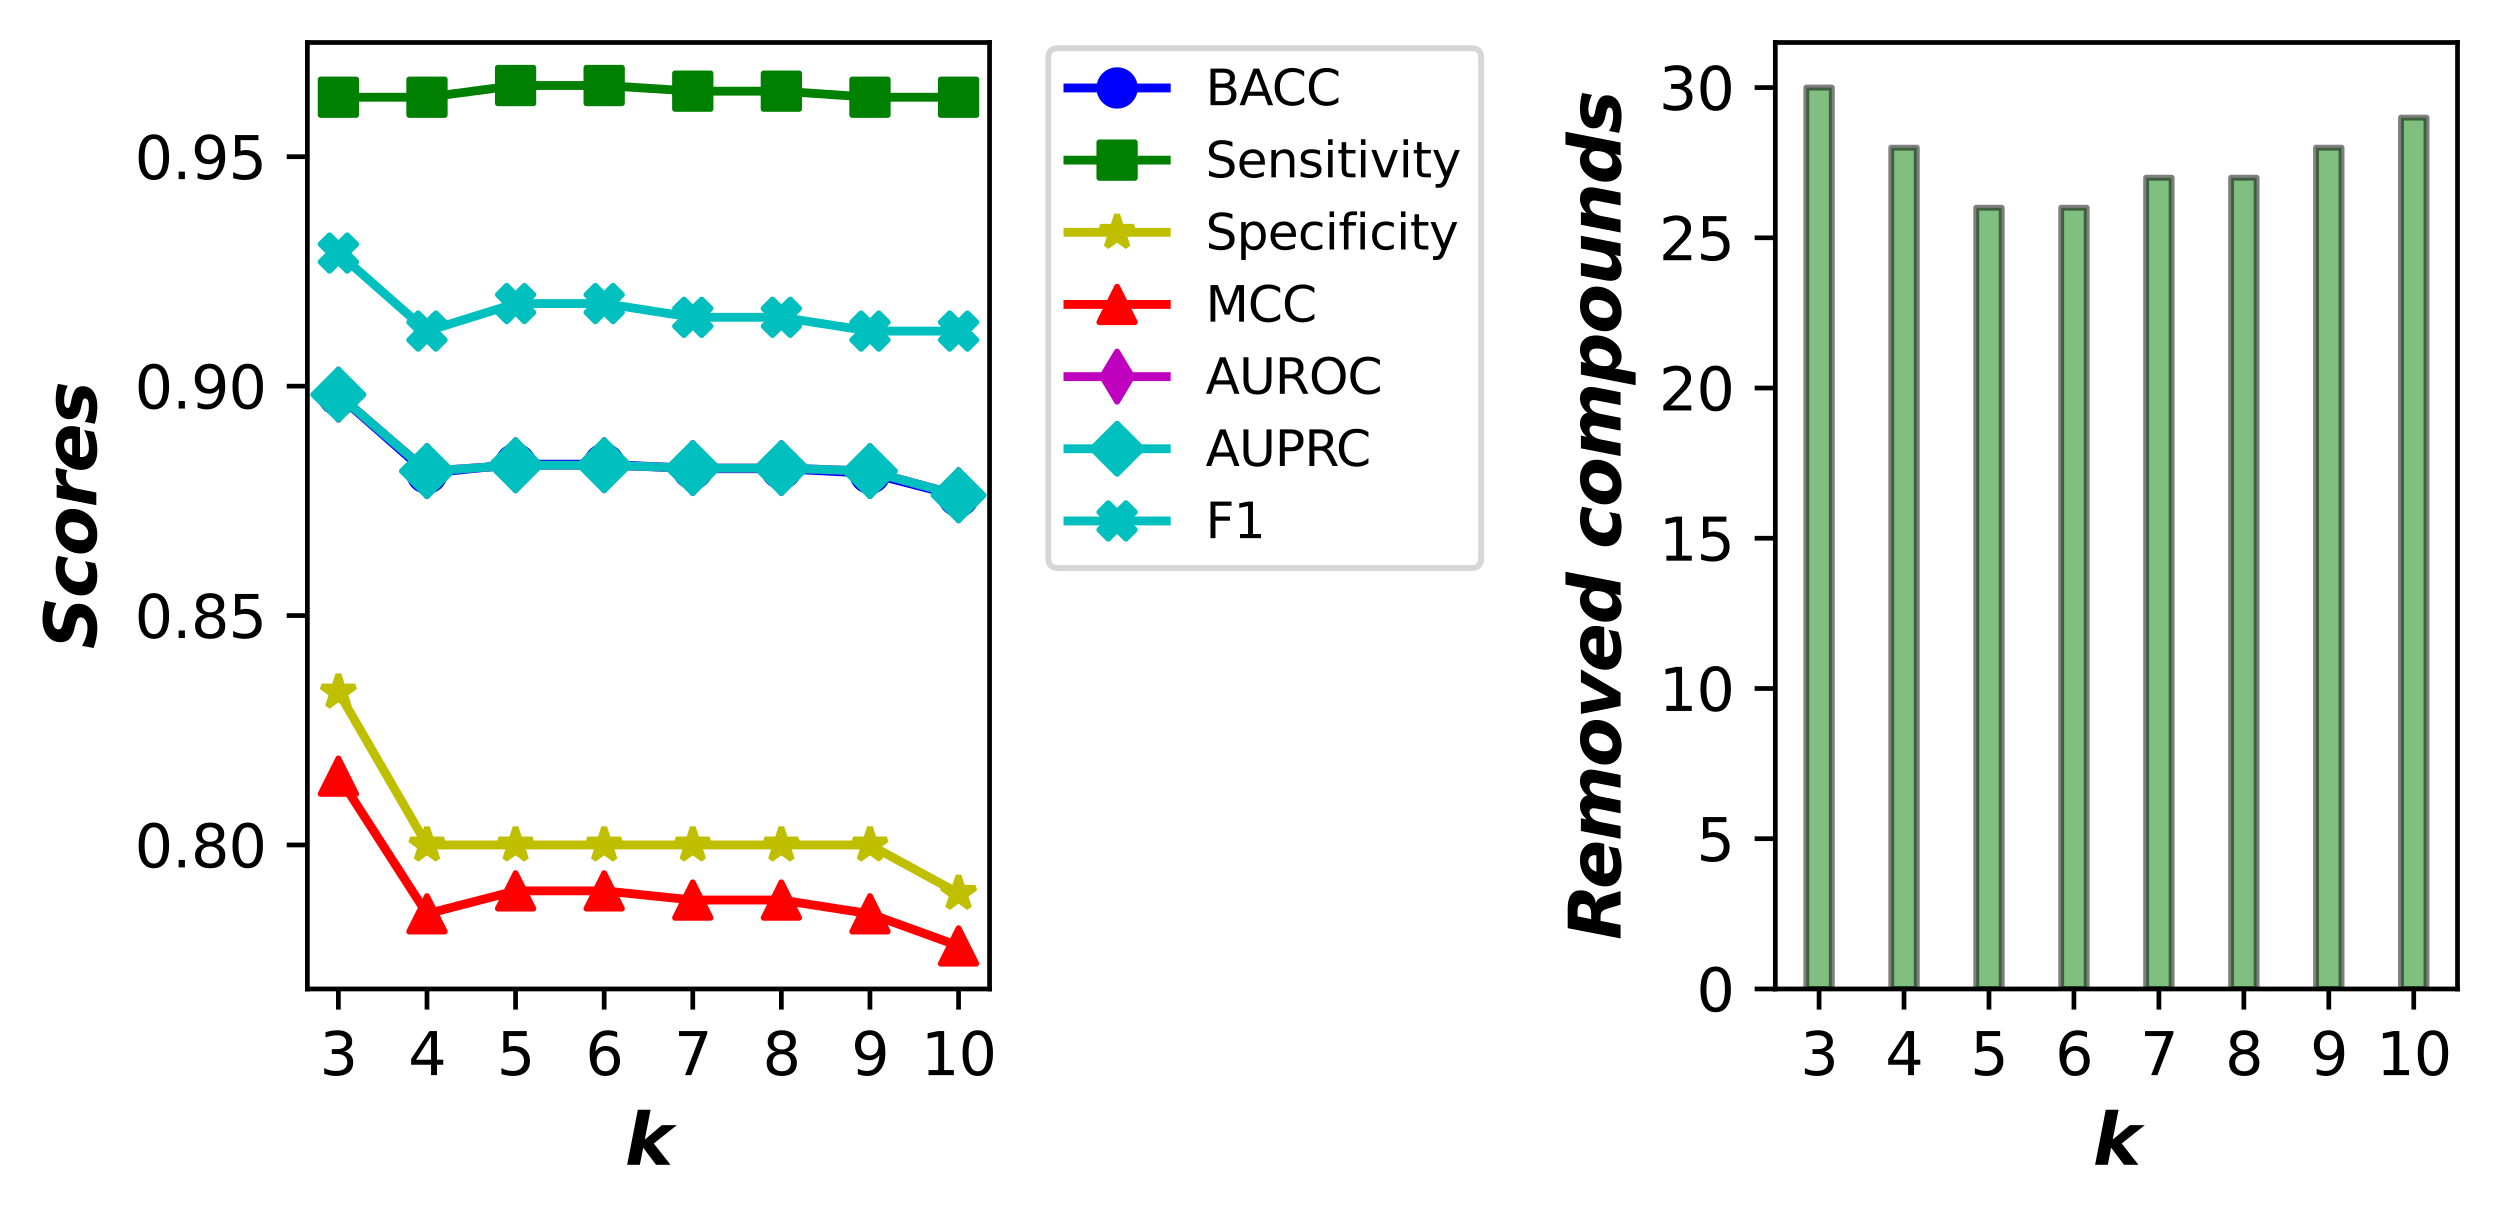 <?xml version="1.0" encoding="utf-8" standalone="no"?>
<!DOCTYPE svg PUBLIC "-//W3C//DTD SVG 1.1//EN"
  "http://www.w3.org/Graphics/SVG/1.1/DTD/svg11.dtd">
<svg xmlns:xlink="http://www.w3.org/1999/xlink" width="423.579pt" height="207.052pt" viewBox="0 0 423.579 207.052" xmlns="http://www.w3.org/2000/svg" version="1.1">
 <defs>
  <style type="text/css">*{stroke-linejoin: round; stroke-linecap: butt}</style>
 </defs>
 <g id="figure_1">
  <g id="patch_1">
   <path d="M 0 207.052 
L 423.579 207.052 
L 423.579 0 
L 0 0 
z
" style="fill: #ffffff"/>
  </g>
  <g id="axes_1">
   <g id="patch_2">
    <path d="M 52.079 167.56 
L 167.663 167.56 
L 167.663 7.2 
L 52.079 7.2 
z
" style="fill: #ffffff"/>
   </g>
   <g id="matplotlib.axis_1">
    <g id="xtick_1">
     <g id="line2d_1">
      <defs>
       <path id="m6f878b8b00" d="M 0 0 
L 0 3.5 
" style="stroke: #000000; stroke-width: 0.8"/>
      </defs>
      <g>
       <use xlink:href="#m6f878b8b00" x="57.333" y="167.56" style="stroke: #000000; stroke-width: 0.8"/>
      </g>
     </g>
     <g id="text_1">
      <!-- 3 -->
      <g transform="translate(54.152 182.158) scale(0.1 -0.1)">
       <defs>
        <path id="DejaVuSans-33" d="M 2597 2516 
Q 3050 2419 3304 2112 
Q 3559 1806 3559 1356 
Q 3559 666 3084 287 
Q 2609 -91 1734 -91 
Q 1441 -91 1130 -33 
Q 819 25 488 141 
L 488 750 
Q 750 597 1062 519 
Q 1375 441 1716 441 
Q 2309 441 2620 675 
Q 2931 909 2931 1356 
Q 2931 1769 2642 2001 
Q 2353 2234 1838 2234 
L 1294 2234 
L 1294 2753 
L 1863 2753 
Q 2328 2753 2575 2939 
Q 2822 3125 2822 3475 
Q 2822 3834 2567 4026 
Q 2313 4219 1838 4219 
Q 1578 4219 1281 4162 
Q 984 4106 628 3988 
L 628 4550 
Q 988 4650 1302 4700 
Q 1616 4750 1894 4750 
Q 2613 4750 3031 4423 
Q 3450 4097 3450 3541 
Q 3450 3153 3228 2886 
Q 3006 2619 2597 2516 
z
" transform="scale(0.016)"/>
       </defs>
       <use xlink:href="#DejaVuSans-33"/>
      </g>
     </g>
    </g>
    <g id="xtick_2">
     <g id="line2d_2">
      <g>
       <use xlink:href="#m6f878b8b00" x="72.344" y="167.56" style="stroke: #000000; stroke-width: 0.8"/>
      </g>
     </g>
     <g id="text_2">
      <!-- 4 -->
      <g transform="translate(69.163 182.158) scale(0.1 -0.1)">
       <defs>
        <path id="DejaVuSans-34" d="M 2419 4116 
L 825 1625 
L 2419 1625 
L 2419 4116 
z
M 2253 4666 
L 3047 4666 
L 3047 1625 
L 3713 1625 
L 3713 1100 
L 3047 1100 
L 3047 0 
L 2419 0 
L 2419 1100 
L 313 1100 
L 313 1709 
L 2253 4666 
z
" transform="scale(0.016)"/>
       </defs>
       <use xlink:href="#DejaVuSans-34"/>
      </g>
     </g>
    </g>
    <g id="xtick_3">
     <g id="line2d_3">
      <g>
       <use xlink:href="#m6f878b8b00" x="87.355" y="167.56" style="stroke: #000000; stroke-width: 0.8"/>
      </g>
     </g>
     <g id="text_3">
      <!-- 5 -->
      <g transform="translate(84.174 182.158) scale(0.1 -0.1)">
       <defs>
        <path id="DejaVuSans-35" d="M 691 4666 
L 3169 4666 
L 3169 4134 
L 1269 4134 
L 1269 2991 
Q 1406 3038 1543 3061 
Q 1681 3084 1819 3084 
Q 2600 3084 3056 2656 
Q 3513 2228 3513 1497 
Q 3513 744 3044 326 
Q 2575 -91 1722 -91 
Q 1428 -91 1123 -41 
Q 819 9 494 109 
L 494 744 
Q 775 591 1075 516 
Q 1375 441 1709 441 
Q 2250 441 2565 725 
Q 2881 1009 2881 1497 
Q 2881 1984 2565 2268 
Q 2250 2553 1709 2553 
Q 1456 2553 1204 2497 
Q 953 2441 691 2322 
L 691 4666 
z
" transform="scale(0.016)"/>
       </defs>
       <use xlink:href="#DejaVuSans-35"/>
      </g>
     </g>
    </g>
    <g id="xtick_4">
     <g id="line2d_4">
      <g>
       <use xlink:href="#m6f878b8b00" x="102.366" y="167.56" style="stroke: #000000; stroke-width: 0.8"/>
      </g>
     </g>
     <g id="text_4">
      <!-- 6 -->
      <g transform="translate(99.185 182.158) scale(0.1 -0.1)">
       <defs>
        <path id="DejaVuSans-36" d="M 2113 2584 
Q 1688 2584 1439 2293 
Q 1191 2003 1191 1497 
Q 1191 994 1439 701 
Q 1688 409 2113 409 
Q 2538 409 2786 701 
Q 3034 994 3034 1497 
Q 3034 2003 2786 2293 
Q 2538 2584 2113 2584 
z
M 3366 4563 
L 3366 3988 
Q 3128 4100 2886 4159 
Q 2644 4219 2406 4219 
Q 1781 4219 1451 3797 
Q 1122 3375 1075 2522 
Q 1259 2794 1537 2939 
Q 1816 3084 2150 3084 
Q 2853 3084 3261 2657 
Q 3669 2231 3669 1497 
Q 3669 778 3244 343 
Q 2819 -91 2113 -91 
Q 1303 -91 875 529 
Q 447 1150 447 2328 
Q 447 3434 972 4092 
Q 1497 4750 2381 4750 
Q 2619 4750 2861 4703 
Q 3103 4656 3366 4563 
z
" transform="scale(0.016)"/>
       </defs>
       <use xlink:href="#DejaVuSans-36"/>
      </g>
     </g>
    </g>
    <g id="xtick_5">
     <g id="line2d_5">
      <g>
       <use xlink:href="#m6f878b8b00" x="117.377" y="167.56" style="stroke: #000000; stroke-width: 0.8"/>
      </g>
     </g>
     <g id="text_5">
      <!-- 7 -->
      <g transform="translate(114.196 182.158) scale(0.1 -0.1)">
       <defs>
        <path id="DejaVuSans-37" d="M 525 4666 
L 3525 4666 
L 3525 4397 
L 1831 0 
L 1172 0 
L 2766 4134 
L 525 4134 
L 525 4666 
z
" transform="scale(0.016)"/>
       </defs>
       <use xlink:href="#DejaVuSans-37"/>
      </g>
     </g>
    </g>
    <g id="xtick_6">
     <g id="line2d_6">
      <g>
       <use xlink:href="#m6f878b8b00" x="132.388" y="167.56" style="stroke: #000000; stroke-width: 0.8"/>
      </g>
     </g>
     <g id="text_6">
      <!-- 8 -->
      <g transform="translate(129.206 182.158) scale(0.1 -0.1)">
       <defs>
        <path id="DejaVuSans-38" d="M 2034 2216 
Q 1584 2216 1326 1975 
Q 1069 1734 1069 1313 
Q 1069 891 1326 650 
Q 1584 409 2034 409 
Q 2484 409 2743 651 
Q 3003 894 3003 1313 
Q 3003 1734 2745 1975 
Q 2488 2216 2034 2216 
z
M 1403 2484 
Q 997 2584 770 2862 
Q 544 3141 544 3541 
Q 544 4100 942 4425 
Q 1341 4750 2034 4750 
Q 2731 4750 3128 4425 
Q 3525 4100 3525 3541 
Q 3525 3141 3298 2862 
Q 3072 2584 2669 2484 
Q 3125 2378 3379 2068 
Q 3634 1759 3634 1313 
Q 3634 634 3220 271 
Q 2806 -91 2034 -91 
Q 1263 -91 848 271 
Q 434 634 434 1313 
Q 434 1759 690 2068 
Q 947 2378 1403 2484 
z
M 1172 3481 
Q 1172 3119 1398 2916 
Q 1625 2713 2034 2713 
Q 2441 2713 2670 2916 
Q 2900 3119 2900 3481 
Q 2900 3844 2670 4047 
Q 2441 4250 2034 4250 
Q 1625 4250 1398 4047 
Q 1172 3844 1172 3481 
z
" transform="scale(0.016)"/>
       </defs>
       <use xlink:href="#DejaVuSans-38"/>
      </g>
     </g>
    </g>
    <g id="xtick_7">
     <g id="line2d_7">
      <g>
       <use xlink:href="#m6f878b8b00" x="147.399" y="167.56" style="stroke: #000000; stroke-width: 0.8"/>
      </g>
     </g>
     <g id="text_7">
      <!-- 9 -->
      <g transform="translate(144.217 182.158) scale(0.1 -0.1)">
       <defs>
        <path id="DejaVuSans-39" d="M 703 97 
L 703 672 
Q 941 559 1184 500 
Q 1428 441 1663 441 
Q 2288 441 2617 861 
Q 2947 1281 2994 2138 
Q 2813 1869 2534 1725 
Q 2256 1581 1919 1581 
Q 1219 1581 811 2004 
Q 403 2428 403 3163 
Q 403 3881 828 4315 
Q 1253 4750 1959 4750 
Q 2769 4750 3195 4129 
Q 3622 3509 3622 2328 
Q 3622 1225 3098 567 
Q 2575 -91 1691 -91 
Q 1453 -91 1209 -44 
Q 966 3 703 97 
z
M 1959 2075 
Q 2384 2075 2632 2365 
Q 2881 2656 2881 3163 
Q 2881 3666 2632 3958 
Q 2384 4250 1959 4250 
Q 1534 4250 1286 3958 
Q 1038 3666 1038 3163 
Q 1038 2656 1286 2365 
Q 1534 2075 1959 2075 
z
" transform="scale(0.016)"/>
       </defs>
       <use xlink:href="#DejaVuSans-39"/>
      </g>
     </g>
    </g>
    <g id="xtick_8">
     <g id="line2d_8">
      <g>
       <use xlink:href="#m6f878b8b00" x="162.41" y="167.56" style="stroke: #000000; stroke-width: 0.8"/>
      </g>
     </g>
     <g id="text_8">
      <!-- 10 -->
      <g transform="translate(156.047 182.158) scale(0.1 -0.1)">
       <defs>
        <path id="DejaVuSans-31" d="M 794 531 
L 1825 531 
L 1825 4091 
L 703 3866 
L 703 4441 
L 1819 4666 
L 2450 4666 
L 2450 531 
L 3481 531 
L 3481 0 
L 794 0 
L 794 531 
z
" transform="scale(0.016)"/>
        <path id="DejaVuSans-30" d="M 2034 4250 
Q 1547 4250 1301 3770 
Q 1056 3291 1056 2328 
Q 1056 1369 1301 889 
Q 1547 409 2034 409 
Q 2525 409 2770 889 
Q 3016 1369 3016 2328 
Q 3016 3291 2770 3770 
Q 2525 4250 2034 4250 
z
M 2034 4750 
Q 2819 4750 3233 4129 
Q 3647 3509 3647 2328 
Q 3647 1150 3233 529 
Q 2819 -91 2034 -91 
Q 1250 -91 836 529 
Q 422 1150 422 2328 
Q 422 3509 836 4129 
Q 1250 4750 2034 4750 
z
" transform="scale(0.016)"/>
       </defs>
       <use xlink:href="#DejaVuSans-31"/>
       <use xlink:href="#DejaVuSans-30" x="63.623"/>
      </g>
     </g>
    </g>
    <g id="text_9">
     <!-- k -->
     <g transform="translate(105.881 197.356) scale(0.12 -0.12)">
      <defs>
       <path id="DejaVuSans-BoldOblique-6b" d="M 1141 4863 
L 2266 4863 
L 1753 2228 
L 3263 3500 
L 4581 3500 
L 2547 1881 
L 4025 0 
L 2747 0 
L 1613 1509 
L 1319 0 
L 197 0 
L 1141 4863 
z
" transform="scale(0.016)"/>
      </defs>
      <use xlink:href="#DejaVuSans-BoldOblique-6b"/>
     </g>
    </g>
   </g>
   <g id="matplotlib.axis_2">
    <g id="ytick_1">
     <g id="line2d_9">
      <defs>
       <path id="m20278eb929" d="M 0 0 
L -3.5 0 
" style="stroke: #000000; stroke-width: 0.8"/>
      </defs>
      <g>
       <use xlink:href="#m20278eb929" x="52.079" y="143.167" style="stroke: #000000; stroke-width: 0.8"/>
      </g>
     </g>
     <g id="text_10">
      <!-- 0.80 -->
      <g transform="translate(22.814 146.967) scale(0.1 -0.1)">
       <defs>
        <path id="DejaVuSans-2e" d="M 684 794 
L 1344 794 
L 1344 0 
L 684 0 
L 684 794 
z
" transform="scale(0.016)"/>
       </defs>
       <use xlink:href="#DejaVuSans-30"/>
       <use xlink:href="#DejaVuSans-2e" x="63.623"/>
       <use xlink:href="#DejaVuSans-38" x="95.41"/>
       <use xlink:href="#DejaVuSans-30" x="159.033"/>
      </g>
     </g>
    </g>
    <g id="ytick_2">
     <g id="line2d_10">
      <g>
       <use xlink:href="#m20278eb929" x="52.079" y="104.296" style="stroke: #000000; stroke-width: 0.8"/>
      </g>
     </g>
     <g id="text_11">
      <!-- 0.85 -->
      <g transform="translate(22.814 108.095) scale(0.1 -0.1)">
       <use xlink:href="#DejaVuSans-30"/>
       <use xlink:href="#DejaVuSans-2e" x="63.623"/>
       <use xlink:href="#DejaVuSans-38" x="95.41"/>
       <use xlink:href="#DejaVuSans-35" x="159.033"/>
      </g>
     </g>
    </g>
    <g id="ytick_3">
     <g id="line2d_11">
      <g>
       <use xlink:href="#m20278eb929" x="52.079" y="65.424" style="stroke: #000000; stroke-width: 0.8"/>
      </g>
     </g>
     <g id="text_12">
      <!-- 0.90 -->
      <g transform="translate(22.814 69.223) scale(0.1 -0.1)">
       <use xlink:href="#DejaVuSans-30"/>
       <use xlink:href="#DejaVuSans-2e" x="63.623"/>
       <use xlink:href="#DejaVuSans-39" x="95.41"/>
       <use xlink:href="#DejaVuSans-30" x="159.033"/>
      </g>
     </g>
    </g>
    <g id="ytick_4">
     <g id="line2d_12">
      <g>
       <use xlink:href="#m20278eb929" x="52.079" y="26.553" style="stroke: #000000; stroke-width: 0.8"/>
      </g>
     </g>
     <g id="text_13">
      <!-- 0.95 -->
      <g transform="translate(22.814 30.352) scale(0.1 -0.1)">
       <use xlink:href="#DejaVuSans-30"/>
       <use xlink:href="#DejaVuSans-2e" x="63.623"/>
       <use xlink:href="#DejaVuSans-39" x="95.41"/>
       <use xlink:href="#DejaVuSans-35" x="159.033"/>
      </g>
     </g>
    </g>
    <g id="text_14">
     <!-- Scores -->
     <g transform="translate(16.318 109.979) rotate(-90) scale(0.12 -0.12)">
      <defs>
       <path id="DejaVuSans-BoldOblique-53" d="M 4256 4519 
L 4063 3531 
Q 3709 3706 3365 3792 
Q 3022 3878 2694 3878 
Q 2244 3878 1992 3737 
Q 1741 3597 1741 3347 
Q 1741 3188 1852 3098 
Q 1963 3009 2309 2925 
L 2803 2803 
Q 3422 2647 3711 2351 
Q 4000 2056 4000 1588 
Q 4000 828 3423 368 
Q 2847 -91 1875 -91 
Q 1422 -91 973 -6 
Q 525 78 97 244 
L 288 1259 
Q 703 1019 1095 900 
Q 1488 781 1869 781 
Q 2281 781 2539 950 
Q 2797 1119 2797 1381 
Q 2797 1553 2681 1648 
Q 2566 1744 2175 1844 
L 1684 1966 
Q 1141 2100 875 2390 
Q 609 2681 609 3144 
Q 609 3872 1167 4311 
Q 1725 4750 2669 4750 
Q 3047 4750 3445 4692 
Q 3844 4634 4256 4519 
z
" transform="scale(0.016)"/>
       <path id="DejaVuSans-BoldOblique-63" d="M 3719 3391 
L 3541 2478 
Q 3316 2628 3097 2706 
Q 2878 2784 2669 2784 
Q 2122 2784 1775 2417 
Q 1428 2050 1428 1478 
Q 1428 1113 1643 911 
Q 1859 709 2253 709 
Q 2516 709 2769 787 
Q 3022 866 3250 1019 
L 3078 103 
Q 2800 6 2519 -42 
Q 2238 -91 1953 -91 
Q 1128 -91 683 279 
Q 238 650 238 1331 
Q 238 1759 402 2162 
Q 566 2566 872 2888 
Q 1213 3241 1653 3412 
Q 2094 3584 2669 3584 
Q 2934 3584 3196 3536 
Q 3459 3488 3719 3391 
z
" transform="scale(0.016)"/>
       <path id="DejaVuSans-BoldOblique-6f" d="M 2400 2784 
Q 1966 2784 1684 2390 
Q 1403 1997 1403 1388 
Q 1403 1056 1554 882 
Q 1706 709 1997 709 
Q 2431 709 2712 1104 
Q 2994 1500 2994 2113 
Q 2994 2441 2842 2612 
Q 2691 2784 2400 2784 
z
M 2491 3584 
Q 3272 3584 3719 3187 
Q 4166 2791 4166 2106 
Q 4166 1709 4025 1336 
Q 3884 963 3616 653 
Q 3297 284 2862 96 
Q 2428 -91 1894 -91 
Q 1122 -91 676 306 
Q 231 703 231 1388 
Q 231 1781 375 2157 
Q 519 2534 788 2847 
Q 1100 3209 1533 3396 
Q 1966 3584 2491 3584 
z
" transform="scale(0.016)"/>
       <path id="DejaVuSans-BoldOblique-72" d="M 3291 2547 
Q 3175 2613 3034 2647 
Q 2894 2681 2731 2681 
Q 2303 2681 2020 2406 
Q 1738 2131 1638 1613 
L 1319 0 
L 197 0 
L 878 3500 
L 2003 3500 
L 1881 2900 
Q 2103 3231 2436 3407 
Q 2769 3584 3175 3584 
Q 3234 3584 3309 3578 
Q 3384 3572 3488 3559 
L 3291 2547 
z
" transform="scale(0.016)"/>
       <path id="DejaVuSans-BoldOblique-65" d="M 4025 1619 
L 3988 1441 
L 1369 1441 
Q 1369 1422 1366 1386 
Q 1363 1350 1363 1331 
Q 1363 991 1567 822 
Q 1772 653 2181 653 
Q 2534 653 2926 759 
Q 3319 866 3750 1075 
L 3578 206 
Q 3169 56 2764 -17 
Q 2359 -91 1941 -91 
Q 1122 -91 676 287 
Q 231 666 231 1356 
Q 231 1756 373 2132 
Q 516 2509 788 2822 
Q 1109 3197 1557 3390 
Q 2006 3584 2553 3584 
Q 3263 3584 3680 3206 
Q 4097 2828 4097 2188 
Q 4097 2063 4080 1923 
Q 4063 1784 4025 1619 
z
M 2969 2131 
Q 2978 2172 2983 2214 
Q 2988 2256 2988 2297 
Q 2988 2547 2838 2694 
Q 2688 2841 2431 2841 
Q 2103 2841 1873 2661 
Q 1644 2481 1522 2131 
L 2969 2131 
z
" transform="scale(0.016)"/>
       <path id="DejaVuSans-BoldOblique-73" d="M 3584 3391 
L 3419 2522 
Q 3091 2678 2766 2759 
Q 2441 2841 2150 2841 
Q 1819 2841 1639 2755 
Q 1459 2669 1459 2509 
Q 1459 2416 1559 2359 
Q 1659 2303 1953 2241 
L 2156 2203 
Q 2834 2059 3106 1832 
Q 3378 1606 3378 1203 
Q 3378 594 2900 251 
Q 2422 -91 1563 -91 
Q 1203 -91 828 -34 
Q 453 22 63 134 
L 231 1013 
Q 534 834 879 743 
Q 1225 653 1588 653 
Q 1941 653 2119 737 
Q 2297 822 2297 984 
Q 2297 1097 2197 1159 
Q 2097 1222 1784 1288 
L 1581 1325 
Q 981 1450 725 1694 
Q 469 1938 469 2369 
Q 469 2953 911 3268 
Q 1353 3584 2175 3584 
Q 2534 3584 2882 3536 
Q 3231 3488 3584 3391 
z
" transform="scale(0.016)"/>
      </defs>
      <use xlink:href="#DejaVuSans-BoldOblique-53"/>
      <use xlink:href="#DejaVuSans-BoldOblique-63" x="72.021"/>
      <use xlink:href="#DejaVuSans-BoldOblique-6f" x="131.299"/>
      <use xlink:href="#DejaVuSans-BoldOblique-72" x="200"/>
      <use xlink:href="#DejaVuSans-BoldOblique-65" x="249.316"/>
      <use xlink:href="#DejaVuSans-BoldOblique-73" x="317.139"/>
     </g>
    </g>
   </g>
   <g id="line2d_13">
    <path d="M 57.333 66.979 
L 72.344 80.195 
L 87.355 78.641 
L 102.366 78.641 
L 117.377 79.418 
L 132.388 79.418 
L 147.399 80.195 
L 162.41 84.083 
" clip-path="url(#p9a5aa26a15)" style="fill: none; stroke: #0000ff; stroke-width: 1.5; stroke-linecap: square"/>
    <defs>
     <path id="mc145c4d23b" d="M 0 3 
C 0.796 3 1.559 2.684 2.121 2.121 
C 2.684 1.559 3 0.796 3 0 
C 3 -0.796 2.684 -1.559 2.121 -2.121 
C 1.559 -2.684 0.796 -3 0 -3 
C -0.796 -3 -1.559 -2.684 -2.121 -2.121 
C -2.684 -1.559 -3 -0.796 -3 0 
C -3 0.796 -2.684 1.559 -2.121 2.121 
C -1.559 2.684 -0.796 3 0 3 
z
" style="stroke: #0000ff"/>
    </defs>
    <g clip-path="url(#p9a5aa26a15)">
     <use xlink:href="#mc145c4d23b" x="57.333" y="66.979" style="fill: #0000ff; stroke: #0000ff"/>
     <use xlink:href="#mc145c4d23b" x="72.344" y="80.195" style="fill: #0000ff; stroke: #0000ff"/>
     <use xlink:href="#mc145c4d23b" x="87.355" y="78.641" style="fill: #0000ff; stroke: #0000ff"/>
     <use xlink:href="#mc145c4d23b" x="102.366" y="78.641" style="fill: #0000ff; stroke: #0000ff"/>
     <use xlink:href="#mc145c4d23b" x="117.377" y="79.418" style="fill: #0000ff; stroke: #0000ff"/>
     <use xlink:href="#mc145c4d23b" x="132.388" y="79.418" style="fill: #0000ff; stroke: #0000ff"/>
     <use xlink:href="#mc145c4d23b" x="147.399" y="80.195" style="fill: #0000ff; stroke: #0000ff"/>
     <use xlink:href="#mc145c4d23b" x="162.41" y="84.083" style="fill: #0000ff; stroke: #0000ff"/>
    </g>
   </g>
   <g id="line2d_14">
    <path d="M 57.333 16.475 
L 72.344 16.475 
L 87.355 14.489 
L 102.366 14.489 
L 117.377 15.447 
L 132.388 15.447 
L 147.399 16.475 
L 162.41 16.475 
" clip-path="url(#p9a5aa26a15)" style="fill: none; stroke: #008000; stroke-width: 1.5; stroke-linecap: square"/>
    <defs>
     <path id="m8436d7088f" d="M -3 3 
L 3 3 
L 3 -3 
L -3 -3 
z
" style="stroke: #008000; stroke-linejoin: miter"/>
    </defs>
    <g clip-path="url(#p9a5aa26a15)">
     <use xlink:href="#m8436d7088f" x="57.333" y="16.475" style="fill: #008000; stroke: #008000; stroke-linejoin: miter"/>
     <use xlink:href="#m8436d7088f" x="72.344" y="16.475" style="fill: #008000; stroke: #008000; stroke-linejoin: miter"/>
     <use xlink:href="#m8436d7088f" x="87.355" y="14.489" style="fill: #008000; stroke: #008000; stroke-linejoin: miter"/>
     <use xlink:href="#m8436d7088f" x="102.366" y="14.489" style="fill: #008000; stroke: #008000; stroke-linejoin: miter"/>
     <use xlink:href="#m8436d7088f" x="117.377" y="15.447" style="fill: #008000; stroke: #008000; stroke-linejoin: miter"/>
     <use xlink:href="#m8436d7088f" x="132.388" y="15.447" style="fill: #008000; stroke: #008000; stroke-linejoin: miter"/>
     <use xlink:href="#m8436d7088f" x="147.399" y="16.475" style="fill: #008000; stroke: #008000; stroke-linejoin: miter"/>
     <use xlink:href="#m8436d7088f" x="162.41" y="16.475" style="fill: #008000; stroke: #008000; stroke-linejoin: miter"/>
    </g>
   </g>
   <g id="line2d_15">
    <path d="M 57.333 117.253 
L 72.344 143.167 
L 87.355 143.167 
L 102.366 143.167 
L 117.377 143.167 
L 132.388 143.167 
L 147.399 143.167 
L 162.41 151.351 
" clip-path="url(#p9a5aa26a15)" style="fill: none; stroke: #bfbf00; stroke-width: 1.5; stroke-linecap: square"/>
    <defs>
     <path id="m679acfe767" d="M 0 -3 
L -0.674 -0.927 
L -2.853 -0.927 
L -1.09 0.354 
L -1.763 2.427 
L -0 1.146 
L 1.763 2.427 
L 1.09 0.354 
L 2.853 -0.927 
L 0.674 -0.927 
z
" style="stroke: #bfbf00; stroke-linejoin: bevel"/>
    </defs>
    <g clip-path="url(#p9a5aa26a15)">
     <use xlink:href="#m679acfe767" x="57.333" y="117.253" style="fill: #bfbf00; stroke: #bfbf00; stroke-linejoin: bevel"/>
     <use xlink:href="#m679acfe767" x="72.344" y="143.167" style="fill: #bfbf00; stroke: #bfbf00; stroke-linejoin: bevel"/>
     <use xlink:href="#m679acfe767" x="87.355" y="143.167" style="fill: #bfbf00; stroke: #bfbf00; stroke-linejoin: bevel"/>
     <use xlink:href="#m679acfe767" x="102.366" y="143.167" style="fill: #bfbf00; stroke: #bfbf00; stroke-linejoin: bevel"/>
     <use xlink:href="#m679acfe767" x="117.377" y="143.167" style="fill: #bfbf00; stroke: #bfbf00; stroke-linejoin: bevel"/>
     <use xlink:href="#m679acfe767" x="132.388" y="143.167" style="fill: #bfbf00; stroke: #bfbf00; stroke-linejoin: bevel"/>
     <use xlink:href="#m679acfe767" x="147.399" y="143.167" style="fill: #bfbf00; stroke: #bfbf00; stroke-linejoin: bevel"/>
     <use xlink:href="#m679acfe767" x="162.41" y="151.351" style="fill: #bfbf00; stroke: #bfbf00; stroke-linejoin: bevel"/>
    </g>
   </g>
   <g id="line2d_16">
    <path d="M 57.333 131.506 
L 72.344 154.829 
L 87.355 150.942 
L 102.366 150.942 
L 117.377 152.497 
L 132.388 152.497 
L 147.399 154.829 
L 162.41 160.271 
" clip-path="url(#p9a5aa26a15)" style="fill: none; stroke: #ff0000; stroke-width: 1.5; stroke-linecap: square"/>
    <defs>
     <path id="m68d1fb080e" d="M 0 -3 
L -3 3 
L 3 3 
z
" style="stroke: #ff0000; stroke-linejoin: miter"/>
    </defs>
    <g clip-path="url(#p9a5aa26a15)">
     <use xlink:href="#m68d1fb080e" x="57.333" y="131.506" style="fill: #ff0000; stroke: #ff0000; stroke-linejoin: miter"/>
     <use xlink:href="#m68d1fb080e" x="72.344" y="154.829" style="fill: #ff0000; stroke: #ff0000; stroke-linejoin: miter"/>
     <use xlink:href="#m68d1fb080e" x="87.355" y="150.942" style="fill: #ff0000; stroke: #ff0000; stroke-linejoin: miter"/>
     <use xlink:href="#m68d1fb080e" x="102.366" y="150.942" style="fill: #ff0000; stroke: #ff0000; stroke-linejoin: miter"/>
     <use xlink:href="#m68d1fb080e" x="117.377" y="152.497" style="fill: #ff0000; stroke: #ff0000; stroke-linejoin: miter"/>
     <use xlink:href="#m68d1fb080e" x="132.388" y="152.497" style="fill: #ff0000; stroke: #ff0000; stroke-linejoin: miter"/>
     <use xlink:href="#m68d1fb080e" x="147.399" y="154.829" style="fill: #ff0000; stroke: #ff0000; stroke-linejoin: miter"/>
     <use xlink:href="#m68d1fb080e" x="162.41" y="160.271" style="fill: #ff0000; stroke: #ff0000; stroke-linejoin: miter"/>
    </g>
   </g>
   <g id="line2d_17">
    <path d="M 57.333 66.864 
L 72.344 79.821 
L 87.355 78.828 
L 102.366 78.828 
L 117.377 79.307 
L 132.388 79.307 
L 147.399 79.821 
L 162.41 83.913 
" clip-path="url(#p9a5aa26a15)" style="fill: none; stroke: #bf00bf; stroke-width: 1.5; stroke-linecap: square"/>
    <defs>
     <path id="mdfef4b5757" d="M -0 4.243 
L 2.546 0 
L 0 -4.243 
L -2.546 -0 
z
" style="stroke: #bf00bf; stroke-linejoin: miter"/>
    </defs>
    <g clip-path="url(#p9a5aa26a15)">
     <use xlink:href="#mdfef4b5757" x="57.333" y="66.864" style="fill: #bf00bf; stroke: #bf00bf; stroke-linejoin: miter"/>
     <use xlink:href="#mdfef4b5757" x="72.344" y="79.821" style="fill: #bf00bf; stroke: #bf00bf; stroke-linejoin: miter"/>
     <use xlink:href="#mdfef4b5757" x="87.355" y="78.828" style="fill: #bf00bf; stroke: #bf00bf; stroke-linejoin: miter"/>
     <use xlink:href="#mdfef4b5757" x="102.366" y="78.828" style="fill: #bf00bf; stroke: #bf00bf; stroke-linejoin: miter"/>
     <use xlink:href="#mdfef4b5757" x="117.377" y="79.307" style="fill: #bf00bf; stroke: #bf00bf; stroke-linejoin: miter"/>
     <use xlink:href="#mdfef4b5757" x="132.388" y="79.307" style="fill: #bf00bf; stroke: #bf00bf; stroke-linejoin: miter"/>
     <use xlink:href="#mdfef4b5757" x="147.399" y="79.821" style="fill: #bf00bf; stroke: #bf00bf; stroke-linejoin: miter"/>
     <use xlink:href="#mdfef4b5757" x="162.41" y="83.913" style="fill: #bf00bf; stroke: #bf00bf; stroke-linejoin: miter"/>
    </g>
   </g>
   <g id="line2d_18">
    <path d="M 57.333 66.864 
L 72.344 79.821 
L 87.355 78.828 
L 102.366 78.828 
L 117.377 79.307 
L 132.388 79.307 
L 147.399 79.821 
L 162.41 83.913 
" clip-path="url(#p9a5aa26a15)" style="fill: none; stroke: #00bfbf; stroke-width: 1.5; stroke-linecap: square"/>
    <defs>
     <path id="m67ab400546" d="M -0 4.243 
L 4.243 0 
L 0 -4.243 
L -4.243 -0 
z
" style="stroke: #00bfbf; stroke-linejoin: miter"/>
    </defs>
    <g clip-path="url(#p9a5aa26a15)">
     <use xlink:href="#m67ab400546" x="57.333" y="66.864" style="fill: #00bfbf; stroke: #00bfbf; stroke-linejoin: miter"/>
     <use xlink:href="#m67ab400546" x="72.344" y="79.821" style="fill: #00bfbf; stroke: #00bfbf; stroke-linejoin: miter"/>
     <use xlink:href="#m67ab400546" x="87.355" y="78.828" style="fill: #00bfbf; stroke: #00bfbf; stroke-linejoin: miter"/>
     <use xlink:href="#m67ab400546" x="102.366" y="78.828" style="fill: #00bfbf; stroke: #00bfbf; stroke-linejoin: miter"/>
     <use xlink:href="#m67ab400546" x="117.377" y="79.307" style="fill: #00bfbf; stroke: #00bfbf; stroke-linejoin: miter"/>
     <use xlink:href="#m67ab400546" x="132.388" y="79.307" style="fill: #00bfbf; stroke: #00bfbf; stroke-linejoin: miter"/>
     <use xlink:href="#m67ab400546" x="147.399" y="79.821" style="fill: #00bfbf; stroke: #00bfbf; stroke-linejoin: miter"/>
     <use xlink:href="#m67ab400546" x="162.41" y="83.913" style="fill: #00bfbf; stroke: #00bfbf; stroke-linejoin: miter"/>
    </g>
   </g>
   <g id="line2d_19">
    <path d="M 57.333 42.879 
L 72.344 56.095 
L 87.355 51.43 
L 102.366 51.43 
L 117.377 53.763 
L 132.388 53.763 
L 147.399 56.095 
L 162.41 56.095 
" clip-path="url(#p9a5aa26a15)" style="fill: none; stroke: #00bfbf; stroke-width: 1.5; stroke-linecap: square"/>
    <defs>
     <path id="ma73da48831" d="M -1.5 3 
L 0 1.5 
L 1.5 3 
L 3 1.5 
L 1.5 0 
L 3 -1.5 
L 1.5 -3 
L 0 -1.5 
L -1.5 -3 
L -3 -1.5 
L -1.5 0 
L -3 1.5 
z
" style="stroke: #00bfbf; stroke-linejoin: miter"/>
    </defs>
    <g clip-path="url(#p9a5aa26a15)">
     <use xlink:href="#ma73da48831" x="57.333" y="42.879" style="fill: #00bfbf; stroke: #00bfbf; stroke-linejoin: miter"/>
     <use xlink:href="#ma73da48831" x="72.344" y="56.095" style="fill: #00bfbf; stroke: #00bfbf; stroke-linejoin: miter"/>
     <use xlink:href="#ma73da48831" x="87.355" y="51.43" style="fill: #00bfbf; stroke: #00bfbf; stroke-linejoin: miter"/>
     <use xlink:href="#ma73da48831" x="102.366" y="51.43" style="fill: #00bfbf; stroke: #00bfbf; stroke-linejoin: miter"/>
     <use xlink:href="#ma73da48831" x="117.377" y="53.763" style="fill: #00bfbf; stroke: #00bfbf; stroke-linejoin: miter"/>
     <use xlink:href="#ma73da48831" x="132.388" y="53.763" style="fill: #00bfbf; stroke: #00bfbf; stroke-linejoin: miter"/>
     <use xlink:href="#ma73da48831" x="147.399" y="56.095" style="fill: #00bfbf; stroke: #00bfbf; stroke-linejoin: miter"/>
     <use xlink:href="#ma73da48831" x="162.41" y="56.095" style="fill: #00bfbf; stroke: #00bfbf; stroke-linejoin: miter"/>
    </g>
   </g>
   <g id="patch_3">
    <path d="M 52.079 167.56 
L 52.079 7.2 
" style="fill: none; stroke: #000000; stroke-width: 0.8; stroke-linejoin: miter; stroke-linecap: square"/>
   </g>
   <g id="patch_4">
    <path d="M 167.663 167.56 
L 167.663 7.2 
" style="fill: none; stroke: #000000; stroke-width: 0.8; stroke-linejoin: miter; stroke-linecap: square"/>
   </g>
   <g id="patch_5">
    <path d="M 52.079 167.56 
L 167.663 167.56 
" style="fill: none; stroke: #000000; stroke-width: 0.8; stroke-linejoin: miter; stroke-linecap: square"/>
   </g>
   <g id="patch_6">
    <path d="M 52.079 7.2 
L 167.663 7.2 
" style="fill: none; stroke: #000000; stroke-width: 0.8; stroke-linejoin: miter; stroke-linecap: square"/>
   </g>
   <g id="legend_1">
    <g id="patch_7">
     <path d="M 179.274 96.245 
L 249.296 96.245 
Q 250.962 96.245 250.962 94.579 
L 250.962 9.824 
Q 250.962 8.158 249.296 8.158 
L 179.274 8.158 
Q 177.608 8.158 177.608 9.824 
L 177.608 94.579 
Q 177.608 96.245 179.274 96.245 
z
" style="fill: #ffffff; opacity: 0.8; stroke: #cccccc; stroke-linejoin: miter"/>
    </g>
    <g id="line2d_20">
     <path d="M 180.94 14.904 
L 189.27 14.904 
L 197.6 14.904 
" style="fill: none; stroke: #0000ff; stroke-width: 1.5; stroke-linecap: square"/>
     <g>
      <use xlink:href="#mc145c4d23b" x="189.27" y="14.904" style="fill: #0000ff; stroke: #0000ff"/>
     </g>
    </g>
    <g id="text_15">
     <!-- BACC -->
     <g transform="translate(204.264 17.819) scale(0.083 -0.083)">
      <defs>
       <path id="DejaVuSans-42" d="M 1259 2228 
L 1259 519 
L 2272 519 
Q 2781 519 3026 730 
Q 3272 941 3272 1375 
Q 3272 1813 3026 2020 
Q 2781 2228 2272 2228 
L 1259 2228 
z
M 1259 4147 
L 1259 2741 
L 2194 2741 
Q 2656 2741 2882 2914 
Q 3109 3088 3109 3444 
Q 3109 3797 2882 3972 
Q 2656 4147 2194 4147 
L 1259 4147 
z
M 628 4666 
L 2241 4666 
Q 2963 4666 3353 4366 
Q 3744 4066 3744 3513 
Q 3744 3084 3544 2831 
Q 3344 2578 2956 2516 
Q 3422 2416 3680 2098 
Q 3938 1781 3938 1306 
Q 3938 681 3513 340 
Q 3088 0 2303 0 
L 628 0 
L 628 4666 
z
" transform="scale(0.016)"/>
       <path id="DejaVuSans-41" d="M 2188 4044 
L 1331 1722 
L 3047 1722 
L 2188 4044 
z
M 1831 4666 
L 2547 4666 
L 4325 0 
L 3669 0 
L 3244 1197 
L 1141 1197 
L 716 0 
L 50 0 
L 1831 4666 
z
" transform="scale(0.016)"/>
       <path id="DejaVuSans-43" d="M 4122 4306 
L 4122 3641 
Q 3803 3938 3442 4084 
Q 3081 4231 2675 4231 
Q 1875 4231 1450 3742 
Q 1025 3253 1025 2328 
Q 1025 1406 1450 917 
Q 1875 428 2675 428 
Q 3081 428 3442 575 
Q 3803 722 4122 1019 
L 4122 359 
Q 3791 134 3420 21 
Q 3050 -91 2638 -91 
Q 1578 -91 968 557 
Q 359 1206 359 2328 
Q 359 3453 968 4101 
Q 1578 4750 2638 4750 
Q 3056 4750 3426 4639 
Q 3797 4528 4122 4306 
z
" transform="scale(0.016)"/>
      </defs>
      <use xlink:href="#DejaVuSans-42"/>
      <use xlink:href="#DejaVuSans-41" x="68.604"/>
      <use xlink:href="#DejaVuSans-43" x="135.262"/>
      <use xlink:href="#DejaVuSans-43" x="205.086"/>
     </g>
    </g>
    <g id="line2d_21">
     <path d="M 180.94 27.131 
L 189.27 27.131 
L 197.6 27.131 
" style="fill: none; stroke: #008000; stroke-width: 1.5; stroke-linecap: square"/>
     <g>
      <use xlink:href="#m8436d7088f" x="189.27" y="27.131" style="fill: #008000; stroke: #008000; stroke-linejoin: miter"/>
     </g>
    </g>
    <g id="text_16">
     <!-- Sensitivity -->
     <g transform="translate(204.264 30.046) scale(0.083 -0.083)">
      <defs>
       <path id="DejaVuSans-53" d="M 3425 4513 
L 3425 3897 
Q 3066 4069 2747 4153 
Q 2428 4238 2131 4238 
Q 1616 4238 1336 4038 
Q 1056 3838 1056 3469 
Q 1056 3159 1242 3001 
Q 1428 2844 1947 2747 
L 2328 2669 
Q 3034 2534 3370 2195 
Q 3706 1856 3706 1288 
Q 3706 609 3251 259 
Q 2797 -91 1919 -91 
Q 1588 -91 1214 -16 
Q 841 59 441 206 
L 441 856 
Q 825 641 1194 531 
Q 1563 422 1919 422 
Q 2459 422 2753 634 
Q 3047 847 3047 1241 
Q 3047 1584 2836 1778 
Q 2625 1972 2144 2069 
L 1759 2144 
Q 1053 2284 737 2584 
Q 422 2884 422 3419 
Q 422 4038 858 4394 
Q 1294 4750 2059 4750 
Q 2388 4750 2728 4690 
Q 3069 4631 3425 4513 
z
" transform="scale(0.016)"/>
       <path id="DejaVuSans-65" d="M 3597 1894 
L 3597 1613 
L 953 1613 
Q 991 1019 1311 708 
Q 1631 397 2203 397 
Q 2534 397 2845 478 
Q 3156 559 3463 722 
L 3463 178 
Q 3153 47 2828 -22 
Q 2503 -91 2169 -91 
Q 1331 -91 842 396 
Q 353 884 353 1716 
Q 353 2575 817 3079 
Q 1281 3584 2069 3584 
Q 2775 3584 3186 3129 
Q 3597 2675 3597 1894 
z
M 3022 2063 
Q 3016 2534 2758 2815 
Q 2500 3097 2075 3097 
Q 1594 3097 1305 2825 
Q 1016 2553 972 2059 
L 3022 2063 
z
" transform="scale(0.016)"/>
       <path id="DejaVuSans-6e" d="M 3513 2113 
L 3513 0 
L 2938 0 
L 2938 2094 
Q 2938 2591 2744 2837 
Q 2550 3084 2163 3084 
Q 1697 3084 1428 2787 
Q 1159 2491 1159 1978 
L 1159 0 
L 581 0 
L 581 3500 
L 1159 3500 
L 1159 2956 
Q 1366 3272 1645 3428 
Q 1925 3584 2291 3584 
Q 2894 3584 3203 3211 
Q 3513 2838 3513 2113 
z
" transform="scale(0.016)"/>
       <path id="DejaVuSans-73" d="M 2834 3397 
L 2834 2853 
Q 2591 2978 2328 3040 
Q 2066 3103 1784 3103 
Q 1356 3103 1142 2972 
Q 928 2841 928 2578 
Q 928 2378 1081 2264 
Q 1234 2150 1697 2047 
L 1894 2003 
Q 2506 1872 2764 1633 
Q 3022 1394 3022 966 
Q 3022 478 2636 193 
Q 2250 -91 1575 -91 
Q 1294 -91 989 -36 
Q 684 19 347 128 
L 347 722 
Q 666 556 975 473 
Q 1284 391 1588 391 
Q 1994 391 2212 530 
Q 2431 669 2431 922 
Q 2431 1156 2273 1281 
Q 2116 1406 1581 1522 
L 1381 1569 
Q 847 1681 609 1914 
Q 372 2147 372 2553 
Q 372 3047 722 3315 
Q 1072 3584 1716 3584 
Q 2034 3584 2315 3537 
Q 2597 3491 2834 3397 
z
" transform="scale(0.016)"/>
       <path id="DejaVuSans-69" d="M 603 3500 
L 1178 3500 
L 1178 0 
L 603 0 
L 603 3500 
z
M 603 4863 
L 1178 4863 
L 1178 4134 
L 603 4134 
L 603 4863 
z
" transform="scale(0.016)"/>
       <path id="DejaVuSans-74" d="M 1172 4494 
L 1172 3500 
L 2356 3500 
L 2356 3053 
L 1172 3053 
L 1172 1153 
Q 1172 725 1289 603 
Q 1406 481 1766 481 
L 2356 481 
L 2356 0 
L 1766 0 
Q 1100 0 847 248 
Q 594 497 594 1153 
L 594 3053 
L 172 3053 
L 172 3500 
L 594 3500 
L 594 4494 
L 1172 4494 
z
" transform="scale(0.016)"/>
       <path id="DejaVuSans-76" d="M 191 3500 
L 800 3500 
L 1894 563 
L 2988 3500 
L 3597 3500 
L 2284 0 
L 1503 0 
L 191 3500 
z
" transform="scale(0.016)"/>
       <path id="DejaVuSans-79" d="M 2059 -325 
Q 1816 -950 1584 -1140 
Q 1353 -1331 966 -1331 
L 506 -1331 
L 506 -850 
L 844 -850 
Q 1081 -850 1212 -737 
Q 1344 -625 1503 -206 
L 1606 56 
L 191 3500 
L 800 3500 
L 1894 763 
L 2988 3500 
L 3597 3500 
L 2059 -325 
z
" transform="scale(0.016)"/>
      </defs>
      <use xlink:href="#DejaVuSans-53"/>
      <use xlink:href="#DejaVuSans-65" x="63.477"/>
      <use xlink:href="#DejaVuSans-6e" x="125"/>
      <use xlink:href="#DejaVuSans-73" x="188.379"/>
      <use xlink:href="#DejaVuSans-69" x="240.479"/>
      <use xlink:href="#DejaVuSans-74" x="268.262"/>
      <use xlink:href="#DejaVuSans-69" x="307.471"/>
      <use xlink:href="#DejaVuSans-76" x="335.254"/>
      <use xlink:href="#DejaVuSans-69" x="394.434"/>
      <use xlink:href="#DejaVuSans-74" x="422.217"/>
      <use xlink:href="#DejaVuSans-79" x="461.426"/>
     </g>
    </g>
    <g id="line2d_22">
     <path d="M 180.94 39.358 
L 189.27 39.358 
L 197.6 39.358 
" style="fill: none; stroke: #bfbf00; stroke-width: 1.5; stroke-linecap: square"/>
     <g>
      <use xlink:href="#m679acfe767" x="189.27" y="39.358" style="fill: #bfbf00; stroke: #bfbf00; stroke-linejoin: bevel"/>
     </g>
    </g>
    <g id="text_17">
     <!-- Specificity -->
     <g transform="translate(204.264 42.273) scale(0.083 -0.083)">
      <defs>
       <path id="DejaVuSans-70" d="M 1159 525 
L 1159 -1331 
L 581 -1331 
L 581 3500 
L 1159 3500 
L 1159 2969 
Q 1341 3281 1617 3432 
Q 1894 3584 2278 3584 
Q 2916 3584 3314 3078 
Q 3713 2572 3713 1747 
Q 3713 922 3314 415 
Q 2916 -91 2278 -91 
Q 1894 -91 1617 61 
Q 1341 213 1159 525 
z
M 3116 1747 
Q 3116 2381 2855 2742 
Q 2594 3103 2138 3103 
Q 1681 3103 1420 2742 
Q 1159 2381 1159 1747 
Q 1159 1113 1420 752 
Q 1681 391 2138 391 
Q 2594 391 2855 752 
Q 3116 1113 3116 1747 
z
" transform="scale(0.016)"/>
       <path id="DejaVuSans-63" d="M 3122 3366 
L 3122 2828 
Q 2878 2963 2633 3030 
Q 2388 3097 2138 3097 
Q 1578 3097 1268 2742 
Q 959 2388 959 1747 
Q 959 1106 1268 751 
Q 1578 397 2138 397 
Q 2388 397 2633 464 
Q 2878 531 3122 666 
L 3122 134 
Q 2881 22 2623 -34 
Q 2366 -91 2075 -91 
Q 1284 -91 818 406 
Q 353 903 353 1747 
Q 353 2603 823 3093 
Q 1294 3584 2113 3584 
Q 2378 3584 2631 3529 
Q 2884 3475 3122 3366 
z
" transform="scale(0.016)"/>
       <path id="DejaVuSans-66" d="M 2375 4863 
L 2375 4384 
L 1825 4384 
Q 1516 4384 1395 4259 
Q 1275 4134 1275 3809 
L 1275 3500 
L 2222 3500 
L 2222 3053 
L 1275 3053 
L 1275 0 
L 697 0 
L 697 3053 
L 147 3053 
L 147 3500 
L 697 3500 
L 697 3744 
Q 697 4328 969 4595 
Q 1241 4863 1831 4863 
L 2375 4863 
z
" transform="scale(0.016)"/>
      </defs>
      <use xlink:href="#DejaVuSans-53"/>
      <use xlink:href="#DejaVuSans-70" x="63.477"/>
      <use xlink:href="#DejaVuSans-65" x="126.953"/>
      <use xlink:href="#DejaVuSans-63" x="188.477"/>
      <use xlink:href="#DejaVuSans-69" x="243.457"/>
      <use xlink:href="#DejaVuSans-66" x="271.24"/>
      <use xlink:href="#DejaVuSans-69" x="306.445"/>
      <use xlink:href="#DejaVuSans-63" x="334.229"/>
      <use xlink:href="#DejaVuSans-69" x="389.209"/>
      <use xlink:href="#DejaVuSans-74" x="416.992"/>
      <use xlink:href="#DejaVuSans-79" x="456.201"/>
     </g>
    </g>
    <g id="line2d_23">
     <path d="M 180.94 51.584 
L 189.27 51.584 
L 197.6 51.584 
" style="fill: none; stroke: #ff0000; stroke-width: 1.5; stroke-linecap: square"/>
     <g>
      <use xlink:href="#m68d1fb080e" x="189.27" y="51.584" style="fill: #ff0000; stroke: #ff0000; stroke-linejoin: miter"/>
     </g>
    </g>
    <g id="text_18">
     <!-- MCC -->
     <g transform="translate(204.264 54.5) scale(0.083 -0.083)">
      <defs>
       <path id="DejaVuSans-4d" d="M 628 4666 
L 1569 4666 
L 2759 1491 
L 3956 4666 
L 4897 4666 
L 4897 0 
L 4281 0 
L 4281 4097 
L 3078 897 
L 2444 897 
L 1241 4097 
L 1241 0 
L 628 0 
L 628 4666 
z
" transform="scale(0.016)"/>
      </defs>
      <use xlink:href="#DejaVuSans-4d"/>
      <use xlink:href="#DejaVuSans-43" x="86.279"/>
      <use xlink:href="#DejaVuSans-43" x="156.104"/>
     </g>
    </g>
    <g id="line2d_24">
     <path d="M 180.94 63.811 
L 189.27 63.811 
L 197.6 63.811 
" style="fill: none; stroke: #bf00bf; stroke-width: 1.5; stroke-linecap: square"/>
     <g>
      <use xlink:href="#mdfef4b5757" x="189.27" y="63.811" style="fill: #bf00bf; stroke: #bf00bf; stroke-linejoin: miter"/>
     </g>
    </g>
    <g id="text_19">
     <!-- AUROC -->
     <g transform="translate(204.264 66.727) scale(0.083 -0.083)">
      <defs>
       <path id="DejaVuSans-55" d="M 556 4666 
L 1191 4666 
L 1191 1831 
Q 1191 1081 1462 751 
Q 1734 422 2344 422 
Q 2950 422 3222 751 
Q 3494 1081 3494 1831 
L 3494 4666 
L 4128 4666 
L 4128 1753 
Q 4128 841 3676 375 
Q 3225 -91 2344 -91 
Q 1459 -91 1007 375 
Q 556 841 556 1753 
L 556 4666 
z
" transform="scale(0.016)"/>
       <path id="DejaVuSans-52" d="M 2841 2188 
Q 3044 2119 3236 1894 
Q 3428 1669 3622 1275 
L 4263 0 
L 3584 0 
L 2988 1197 
Q 2756 1666 2539 1819 
Q 2322 1972 1947 1972 
L 1259 1972 
L 1259 0 
L 628 0 
L 628 4666 
L 2053 4666 
Q 2853 4666 3247 4331 
Q 3641 3997 3641 3322 
Q 3641 2881 3436 2590 
Q 3231 2300 2841 2188 
z
M 1259 4147 
L 1259 2491 
L 2053 2491 
Q 2509 2491 2742 2702 
Q 2975 2913 2975 3322 
Q 2975 3731 2742 3939 
Q 2509 4147 2053 4147 
L 1259 4147 
z
" transform="scale(0.016)"/>
       <path id="DejaVuSans-4f" d="M 2522 4238 
Q 1834 4238 1429 3725 
Q 1025 3213 1025 2328 
Q 1025 1447 1429 934 
Q 1834 422 2522 422 
Q 3209 422 3611 934 
Q 4013 1447 4013 2328 
Q 4013 3213 3611 3725 
Q 3209 4238 2522 4238 
z
M 2522 4750 
Q 3503 4750 4090 4092 
Q 4678 3434 4678 2328 
Q 4678 1225 4090 567 
Q 3503 -91 2522 -91 
Q 1538 -91 948 565 
Q 359 1222 359 2328 
Q 359 3434 948 4092 
Q 1538 4750 2522 4750 
z
" transform="scale(0.016)"/>
      </defs>
      <use xlink:href="#DejaVuSans-41"/>
      <use xlink:href="#DejaVuSans-55" x="68.408"/>
      <use xlink:href="#DejaVuSans-52" x="141.602"/>
      <use xlink:href="#DejaVuSans-4f" x="211.084"/>
      <use xlink:href="#DejaVuSans-43" x="289.795"/>
     </g>
    </g>
    <g id="line2d_25">
     <path d="M 180.94 76.038 
L 189.27 76.038 
L 197.6 76.038 
" style="fill: none; stroke: #00bfbf; stroke-width: 1.5; stroke-linecap: square"/>
     <g>
      <use xlink:href="#m67ab400546" x="189.27" y="76.038" style="fill: #00bfbf; stroke: #00bfbf; stroke-linejoin: miter"/>
     </g>
    </g>
    <g id="text_20">
     <!-- AUPRC -->
     <g transform="translate(204.264 78.954) scale(0.083 -0.083)">
      <defs>
       <path id="DejaVuSans-50" d="M 1259 4147 
L 1259 2394 
L 2053 2394 
Q 2494 2394 2734 2622 
Q 2975 2850 2975 3272 
Q 2975 3691 2734 3919 
Q 2494 4147 2053 4147 
L 1259 4147 
z
M 628 4666 
L 2053 4666 
Q 2838 4666 3239 4311 
Q 3641 3956 3641 3272 
Q 3641 2581 3239 2228 
Q 2838 1875 2053 1875 
L 1259 1875 
L 1259 0 
L 628 0 
L 628 4666 
z
" transform="scale(0.016)"/>
      </defs>
      <use xlink:href="#DejaVuSans-41"/>
      <use xlink:href="#DejaVuSans-55" x="68.408"/>
      <use xlink:href="#DejaVuSans-50" x="141.602"/>
      <use xlink:href="#DejaVuSans-52" x="201.904"/>
      <use xlink:href="#DejaVuSans-43" x="266.387"/>
     </g>
    </g>
    <g id="line2d_26">
     <path d="M 180.94 88.265 
L 189.27 88.265 
L 197.6 88.265 
" style="fill: none; stroke: #00bfbf; stroke-width: 1.5; stroke-linecap: square"/>
     <g>
      <use xlink:href="#ma73da48831" x="189.27" y="88.265" style="fill: #00bfbf; stroke: #00bfbf; stroke-linejoin: miter"/>
     </g>
    </g>
    <g id="text_21">
     <!-- F1 -->
     <g transform="translate(204.264 91.181) scale(0.083 -0.083)">
      <defs>
       <path id="DejaVuSans-46" d="M 628 4666 
L 3309 4666 
L 3309 4134 
L 1259 4134 
L 1259 2759 
L 3109 2759 
L 3109 2228 
L 1259 2228 
L 1259 0 
L 628 0 
L 628 4666 
z
" transform="scale(0.016)"/>
      </defs>
      <use xlink:href="#DejaVuSans-46"/>
      <use xlink:href="#DejaVuSans-31" x="57.52"/>
     </g>
    </g>
   </g>
  </g>
  <g id="axes_2">
   <g id="patch_8">
    <path d="M 300.795 167.56 
L 416.379 167.56 
L 416.379 7.2 
L 300.795 7.2 
z
" style="fill: #ffffff"/>
   </g>
   <g id="patch_9">
    <path d="M 306.049 167.56 
L 310.367 167.56 
L 310.367 14.836 
L 306.049 14.836 
z
" clip-path="url(#pbad89d9de3)" style="fill: #008000; opacity: 0.5; stroke: #000000; stroke-linejoin: miter"/>
   </g>
   <g id="patch_10">
    <path d="M 320.443 167.56 
L 324.761 167.56 
L 324.761 25.018 
L 320.443 25.018 
z
" clip-path="url(#pbad89d9de3)" style="fill: #008000; opacity: 0.5; stroke: #000000; stroke-linejoin: miter"/>
   </g>
   <g id="patch_11">
    <path d="M 334.837 167.56 
L 339.155 167.56 
L 339.155 35.199 
L 334.837 35.199 
z
" clip-path="url(#pbad89d9de3)" style="fill: #008000; opacity: 0.5; stroke: #000000; stroke-linejoin: miter"/>
   </g>
   <g id="patch_12">
    <path d="M 349.231 167.56 
L 353.549 167.56 
L 353.549 35.199 
L 349.231 35.199 
z
" clip-path="url(#pbad89d9de3)" style="fill: #008000; opacity: 0.5; stroke: #000000; stroke-linejoin: miter"/>
   </g>
   <g id="patch_13">
    <path d="M 363.625 167.56 
L 367.944 167.56 
L 367.944 30.109 
L 363.625 30.109 
z
" clip-path="url(#pbad89d9de3)" style="fill: #008000; opacity: 0.5; stroke: #000000; stroke-linejoin: miter"/>
   </g>
   <g id="patch_14">
    <path d="M 378.019 167.56 
L 382.338 167.56 
L 382.338 30.109 
L 378.019 30.109 
z
" clip-path="url(#pbad89d9de3)" style="fill: #008000; opacity: 0.5; stroke: #000000; stroke-linejoin: miter"/>
   </g>
   <g id="patch_15">
    <path d="M 392.413 167.56 
L 396.732 167.56 
L 396.732 25.018 
L 392.413 25.018 
z
" clip-path="url(#pbad89d9de3)" style="fill: #008000; opacity: 0.5; stroke: #000000; stroke-linejoin: miter"/>
   </g>
   <g id="patch_16">
    <path d="M 406.807 167.56 
L 411.126 167.56 
L 411.126 19.927 
L 406.807 19.927 
z
" clip-path="url(#pbad89d9de3)" style="fill: #008000; opacity: 0.5; stroke: #000000; stroke-linejoin: miter"/>
   </g>
   <g id="matplotlib.axis_3">
    <g id="xtick_9">
     <g id="line2d_27">
      <g>
       <use xlink:href="#m6f878b8b00" x="308.208" y="167.56" style="stroke: #000000; stroke-width: 0.8"/>
      </g>
     </g>
     <g id="text_22">
      <!-- 3 -->
      <g transform="translate(305.027 182.158) scale(0.1 -0.1)">
       <use xlink:href="#DejaVuSans-33"/>
      </g>
     </g>
    </g>
    <g id="xtick_10">
     <g id="line2d_28">
      <g>
       <use xlink:href="#m6f878b8b00" x="322.602" y="167.56" style="stroke: #000000; stroke-width: 0.8"/>
      </g>
     </g>
     <g id="text_23">
      <!-- 4 -->
      <g transform="translate(319.421 182.158) scale(0.1 -0.1)">
       <use xlink:href="#DejaVuSans-34"/>
      </g>
     </g>
    </g>
    <g id="xtick_11">
     <g id="line2d_29">
      <g>
       <use xlink:href="#m6f878b8b00" x="336.996" y="167.56" style="stroke: #000000; stroke-width: 0.8"/>
      </g>
     </g>
     <g id="text_24">
      <!-- 5 -->
      <g transform="translate(333.815 182.158) scale(0.1 -0.1)">
       <use xlink:href="#DejaVuSans-35"/>
      </g>
     </g>
    </g>
    <g id="xtick_12">
     <g id="line2d_30">
      <g>
       <use xlink:href="#m6f878b8b00" x="351.39" y="167.56" style="stroke: #000000; stroke-width: 0.8"/>
      </g>
     </g>
     <g id="text_25">
      <!-- 6 -->
      <g transform="translate(348.209 182.158) scale(0.1 -0.1)">
       <use xlink:href="#DejaVuSans-36"/>
      </g>
     </g>
    </g>
    <g id="xtick_13">
     <g id="line2d_31">
      <g>
       <use xlink:href="#m6f878b8b00" x="365.784" y="167.56" style="stroke: #000000; stroke-width: 0.8"/>
      </g>
     </g>
     <g id="text_26">
      <!-- 7 -->
      <g transform="translate(362.603 182.158) scale(0.1 -0.1)">
       <use xlink:href="#DejaVuSans-37"/>
      </g>
     </g>
    </g>
    <g id="xtick_14">
     <g id="line2d_32">
      <g>
       <use xlink:href="#m6f878b8b00" x="380.178" y="167.56" style="stroke: #000000; stroke-width: 0.8"/>
      </g>
     </g>
     <g id="text_27">
      <!-- 8 -->
      <g transform="translate(376.997 182.158) scale(0.1 -0.1)">
       <use xlink:href="#DejaVuSans-38"/>
      </g>
     </g>
    </g>
    <g id="xtick_15">
     <g id="line2d_33">
      <g>
       <use xlink:href="#m6f878b8b00" x="394.572" y="167.56" style="stroke: #000000; stroke-width: 0.8"/>
      </g>
     </g>
     <g id="text_28">
      <!-- 9 -->
      <g transform="translate(391.391 182.158) scale(0.1 -0.1)">
       <use xlink:href="#DejaVuSans-39"/>
      </g>
     </g>
    </g>
    <g id="xtick_16">
     <g id="line2d_34">
      <g>
       <use xlink:href="#m6f878b8b00" x="408.966" y="167.56" style="stroke: #000000; stroke-width: 0.8"/>
      </g>
     </g>
     <g id="text_29">
      <!-- 10 -->
      <g transform="translate(402.604 182.158) scale(0.1 -0.1)">
       <use xlink:href="#DejaVuSans-31"/>
       <use xlink:href="#DejaVuSans-30" x="63.623"/>
      </g>
     </g>
    </g>
    <g id="text_30">
     <!-- k -->
     <g transform="translate(354.597 197.356) scale(0.12 -0.12)">
      <use xlink:href="#DejaVuSans-BoldOblique-6b"/>
     </g>
    </g>
   </g>
   <g id="matplotlib.axis_4">
    <g id="ytick_5">
     <g id="line2d_35">
      <g>
       <use xlink:href="#m20278eb929" x="300.795" y="167.56" style="stroke: #000000; stroke-width: 0.8"/>
      </g>
     </g>
     <g id="text_31">
      <!-- 0 -->
      <g transform="translate(287.433 171.359) scale(0.1 -0.1)">
       <use xlink:href="#DejaVuSans-30"/>
      </g>
     </g>
    </g>
    <g id="ytick_6">
     <g id="line2d_36">
      <g>
       <use xlink:href="#m20278eb929" x="300.795" y="142.106" style="stroke: #000000; stroke-width: 0.8"/>
      </g>
     </g>
     <g id="text_32">
      <!-- 5 -->
      <g transform="translate(287.433 145.905) scale(0.1 -0.1)">
       <use xlink:href="#DejaVuSans-35"/>
      </g>
     </g>
    </g>
    <g id="ytick_7">
     <g id="line2d_37">
      <g>
       <use xlink:href="#m20278eb929" x="300.795" y="116.652" style="stroke: #000000; stroke-width: 0.8"/>
      </g>
     </g>
     <g id="text_33">
      <!-- 10 -->
      <g transform="translate(281.07 120.451) scale(0.1 -0.1)">
       <use xlink:href="#DejaVuSans-31"/>
       <use xlink:href="#DejaVuSans-30" x="63.623"/>
      </g>
     </g>
    </g>
    <g id="ytick_8">
     <g id="line2d_38">
      <g>
       <use xlink:href="#m20278eb929" x="300.795" y="91.198" style="stroke: #000000; stroke-width: 0.8"/>
      </g>
     </g>
     <g id="text_34">
      <!-- 15 -->
      <g transform="translate(281.07 94.997) scale(0.1 -0.1)">
       <use xlink:href="#DejaVuSans-31"/>
       <use xlink:href="#DejaVuSans-35" x="63.623"/>
      </g>
     </g>
    </g>
    <g id="ytick_9">
     <g id="line2d_39">
      <g>
       <use xlink:href="#m20278eb929" x="300.795" y="65.744" style="stroke: #000000; stroke-width: 0.8"/>
      </g>
     </g>
     <g id="text_35">
      <!-- 20 -->
      <g transform="translate(281.07 69.543) scale(0.1 -0.1)">
       <defs>
        <path id="DejaVuSans-32" d="M 1228 531 
L 3431 531 
L 3431 0 
L 469 0 
L 469 531 
Q 828 903 1448 1529 
Q 2069 2156 2228 2338 
Q 2531 2678 2651 2914 
Q 2772 3150 2772 3378 
Q 2772 3750 2511 3984 
Q 2250 4219 1831 4219 
Q 1534 4219 1204 4116 
Q 875 4013 500 3803 
L 500 4441 
Q 881 4594 1212 4672 
Q 1544 4750 1819 4750 
Q 2544 4750 2975 4387 
Q 3406 4025 3406 3419 
Q 3406 3131 3298 2873 
Q 3191 2616 2906 2266 
Q 2828 2175 2409 1742 
Q 1991 1309 1228 531 
z
" transform="scale(0.016)"/>
       </defs>
       <use xlink:href="#DejaVuSans-32"/>
       <use xlink:href="#DejaVuSans-30" x="63.623"/>
      </g>
     </g>
    </g>
    <g id="ytick_10">
     <g id="line2d_40">
      <g>
       <use xlink:href="#m20278eb929" x="300.795" y="40.29" style="stroke: #000000; stroke-width: 0.8"/>
      </g>
     </g>
     <g id="text_36">
      <!-- 25 -->
      <g transform="translate(281.07 44.089) scale(0.1 -0.1)">
       <use xlink:href="#DejaVuSans-32"/>
       <use xlink:href="#DejaVuSans-35" x="63.623"/>
      </g>
     </g>
    </g>
    <g id="ytick_11">
     <g id="line2d_41">
      <g>
       <use xlink:href="#m20278eb929" x="300.795" y="14.836" style="stroke: #000000; stroke-width: 0.8"/>
      </g>
     </g>
     <g id="text_37">
      <!-- 30 -->
      <g transform="translate(281.07 18.635) scale(0.1 -0.1)">
       <use xlink:href="#DejaVuSans-33"/>
       <use xlink:href="#DejaVuSans-30" x="63.623"/>
      </g>
     </g>
    </g>
    <g id="text_38">
     <!-- Removed compounds -->
     <g transform="translate(274.575 159.265) rotate(-90) scale(0.12 -0.12)">
      <defs>
       <path id="DejaVuSans-BoldOblique-52" d="M 2350 2597 
Q 2759 2597 2970 2787 
Q 3181 2978 3181 3347 
Q 3181 3578 3036 3686 
Q 2891 3794 2578 3794 
L 2081 3794 
L 1844 2597 
L 2350 2597 
z
M 1684 1766 
L 1338 0 
L 134 0 
L 1044 4666 
L 2822 4666 
Q 3591 4666 3987 4378 
Q 4384 4091 4384 3531 
Q 4384 2966 4071 2600 
Q 3759 2234 3225 2181 
Q 3469 2131 3631 1932 
Q 3794 1734 3916 1325 
L 4313 0 
L 3116 0 
L 2766 1159 
Q 2659 1506 2507 1636 
Q 2356 1766 2069 1766 
L 1684 1766 
z
" transform="scale(0.016)"/>
       <path id="DejaVuSans-BoldOblique-6d" d="M 4013 2919 
Q 4272 3241 4601 3412 
Q 4931 3584 5288 3584 
Q 5756 3584 6026 3326 
Q 6297 3069 6297 2619 
Q 6297 2525 6283 2404 
Q 6269 2284 6241 2131 
L 5825 0 
L 4697 0 
L 5050 1825 
L 5059 1872 
Q 5141 2259 5141 2369 
Q 5141 2541 5042 2641 
Q 4944 2741 4775 2741 
Q 4453 2741 4229 2477 
Q 4006 2213 3909 1722 
L 3572 0 
L 2444 0 
L 2803 1825 
Q 2850 2059 2869 2179 
Q 2888 2300 2888 2369 
Q 2888 2544 2791 2642 
Q 2694 2741 2522 2741 
Q 2213 2741 1980 2467 
Q 1747 2194 1656 1722 
L 1319 0 
L 197 0 
L 878 3500 
L 2003 3500 
L 1900 2988 
Q 2163 3284 2459 3434 
Q 2756 3584 3078 3584 
Q 3441 3584 3700 3398 
Q 3959 3213 4013 2919 
z
" transform="scale(0.016)"/>
       <path id="DejaVuSans-BoldOblique-76" d="M 403 3500 
L 1434 3500 
L 1888 1056 
L 3206 3500 
L 4341 3500 
L 2284 0 
L 1100 0 
L 403 3500 
z
" transform="scale(0.016)"/>
       <path id="DejaVuSans-BoldOblique-64" d="M 1966 722 
Q 2397 722 2667 1119 
Q 2938 1516 2938 2156 
Q 2938 2447 2786 2609 
Q 2634 2772 2363 2772 
Q 1938 2772 1663 2380 
Q 1388 1988 1388 1375 
Q 1388 1056 1536 889 
Q 1684 722 1966 722 
z
M 3144 2988 
L 3506 4863 
L 4634 4863 
L 3688 0 
L 2559 0 
L 2663 506 
Q 2406 200 2125 54 
Q 1844 -91 1509 -91 
Q 919 -91 575 284 
Q 231 659 231 1306 
Q 231 1709 351 2090 
Q 472 2472 697 2784 
Q 981 3178 1339 3381 
Q 1697 3584 2106 3584 
Q 2466 3584 2717 3439 
Q 2969 3294 3144 2988 
z
" transform="scale(0.016)"/>
       <path id="DejaVuSans-BoldOblique-20" transform="scale(0.016)"/>
       <path id="DejaVuSans-BoldOblique-70" d="M 1422 506 
L 1063 -1331 
L -63 -1331 
L 878 3500 
L 2003 3500 
L 1900 2988 
Q 2156 3294 2437 3439 
Q 2719 3584 3053 3584 
Q 3644 3584 3987 3209 
Q 4331 2834 4331 2188 
Q 4331 1784 4211 1403 
Q 4091 1022 3866 709 
Q 3581 316 3223 112 
Q 2866 -91 2456 -91 
Q 2097 -91 1845 54 
Q 1594 200 1422 506 
z
M 2597 2772 
Q 2166 2772 1892 2373 
Q 1619 1975 1619 1338 
Q 1619 1050 1773 886 
Q 1928 722 2203 722 
Q 2625 722 2900 1114 
Q 3175 1506 3175 2119 
Q 3175 2438 3026 2605 
Q 2878 2772 2597 2772 
z
" transform="scale(0.016)"/>
       <path id="DejaVuSans-BoldOblique-75" d="M 434 1363 
L 844 3500 
L 1966 3500 
L 1613 1678 
Q 1575 1500 1556 1375 
Q 1538 1250 1538 1178 
Q 1538 981 1647 872 
Q 1756 763 1959 763 
Q 2306 763 2556 1031 
Q 2806 1300 2900 1778 
L 3238 3500 
L 4359 3500 
L 3681 0 
L 2553 0 
L 2656 513 
Q 2369 209 2053 59 
Q 1738 -91 1388 -91 
Q 909 -91 646 162 
Q 384 416 384 878 
Q 384 988 396 1109 
Q 409 1231 434 1363 
z
" transform="scale(0.016)"/>
       <path id="DejaVuSans-BoldOblique-6e" d="M 4128 2131 
L 3713 0 
L 2591 0 
L 2944 1825 
Q 2981 2003 3001 2126 
Q 3022 2250 3022 2322 
Q 3022 2522 2911 2631 
Q 2800 2741 2597 2741 
Q 2250 2741 2001 2470 
Q 1753 2200 1656 1722 
L 1319 0 
L 197 0 
L 878 3500 
L 2003 3500 
L 1900 2988 
Q 2209 3291 2521 3437 
Q 2834 3584 3175 3584 
Q 3659 3584 3921 3331 
Q 4184 3078 4184 2619 
Q 4184 2519 4170 2397 
Q 4156 2275 4128 2131 
z
" transform="scale(0.016)"/>
      </defs>
      <use xlink:href="#DejaVuSans-BoldOblique-52"/>
      <use xlink:href="#DejaVuSans-BoldOblique-65" x="72.002"/>
      <use xlink:href="#DejaVuSans-BoldOblique-6d" x="139.824"/>
      <use xlink:href="#DejaVuSans-BoldOblique-6f" x="244.023"/>
      <use xlink:href="#DejaVuSans-BoldOblique-76" x="312.725"/>
      <use xlink:href="#DejaVuSans-BoldOblique-65" x="377.91"/>
      <use xlink:href="#DejaVuSans-BoldOblique-64" x="445.732"/>
      <use xlink:href="#DejaVuSans-BoldOblique-20" x="517.314"/>
      <use xlink:href="#DejaVuSans-BoldOblique-63" x="552.129"/>
      <use xlink:href="#DejaVuSans-BoldOblique-6f" x="611.406"/>
      <use xlink:href="#DejaVuSans-BoldOblique-6d" x="680.107"/>
      <use xlink:href="#DejaVuSans-BoldOblique-70" x="784.307"/>
      <use xlink:href="#DejaVuSans-BoldOblique-6f" x="855.889"/>
      <use xlink:href="#DejaVuSans-BoldOblique-75" x="924.59"/>
      <use xlink:href="#DejaVuSans-BoldOblique-6e" x="995.781"/>
      <use xlink:href="#DejaVuSans-BoldOblique-64" x="1066.973"/>
      <use xlink:href="#DejaVuSans-BoldOblique-73" x="1138.555"/>
     </g>
    </g>
   </g>
   <g id="patch_17">
    <path d="M 300.795 167.56 
L 300.795 7.2 
" style="fill: none; stroke: #000000; stroke-width: 0.8; stroke-linejoin: miter; stroke-linecap: square"/>
   </g>
   <g id="patch_18">
    <path d="M 416.379 167.56 
L 416.379 7.2 
" style="fill: none; stroke: #000000; stroke-width: 0.8; stroke-linejoin: miter; stroke-linecap: square"/>
   </g>
   <g id="patch_19">
    <path d="M 300.795 167.56 
L 416.379 167.56 
" style="fill: none; stroke: #000000; stroke-width: 0.8; stroke-linejoin: miter; stroke-linecap: square"/>
   </g>
   <g id="patch_20">
    <path d="M 300.795 7.2 
L 416.379 7.2 
" style="fill: none; stroke: #000000; stroke-width: 0.8; stroke-linejoin: miter; stroke-linecap: square"/>
   </g>
  </g>
 </g>
 <defs>
  <clipPath id="p9a5aa26a15">
   <rect x="52.079" y="7.2" width="115.584" height="160.36"/>
  </clipPath>
  <clipPath id="pbad89d9de3">
   <rect x="300.795" y="7.2" width="115.584" height="160.36"/>
  </clipPath>
 </defs>
</svg>
